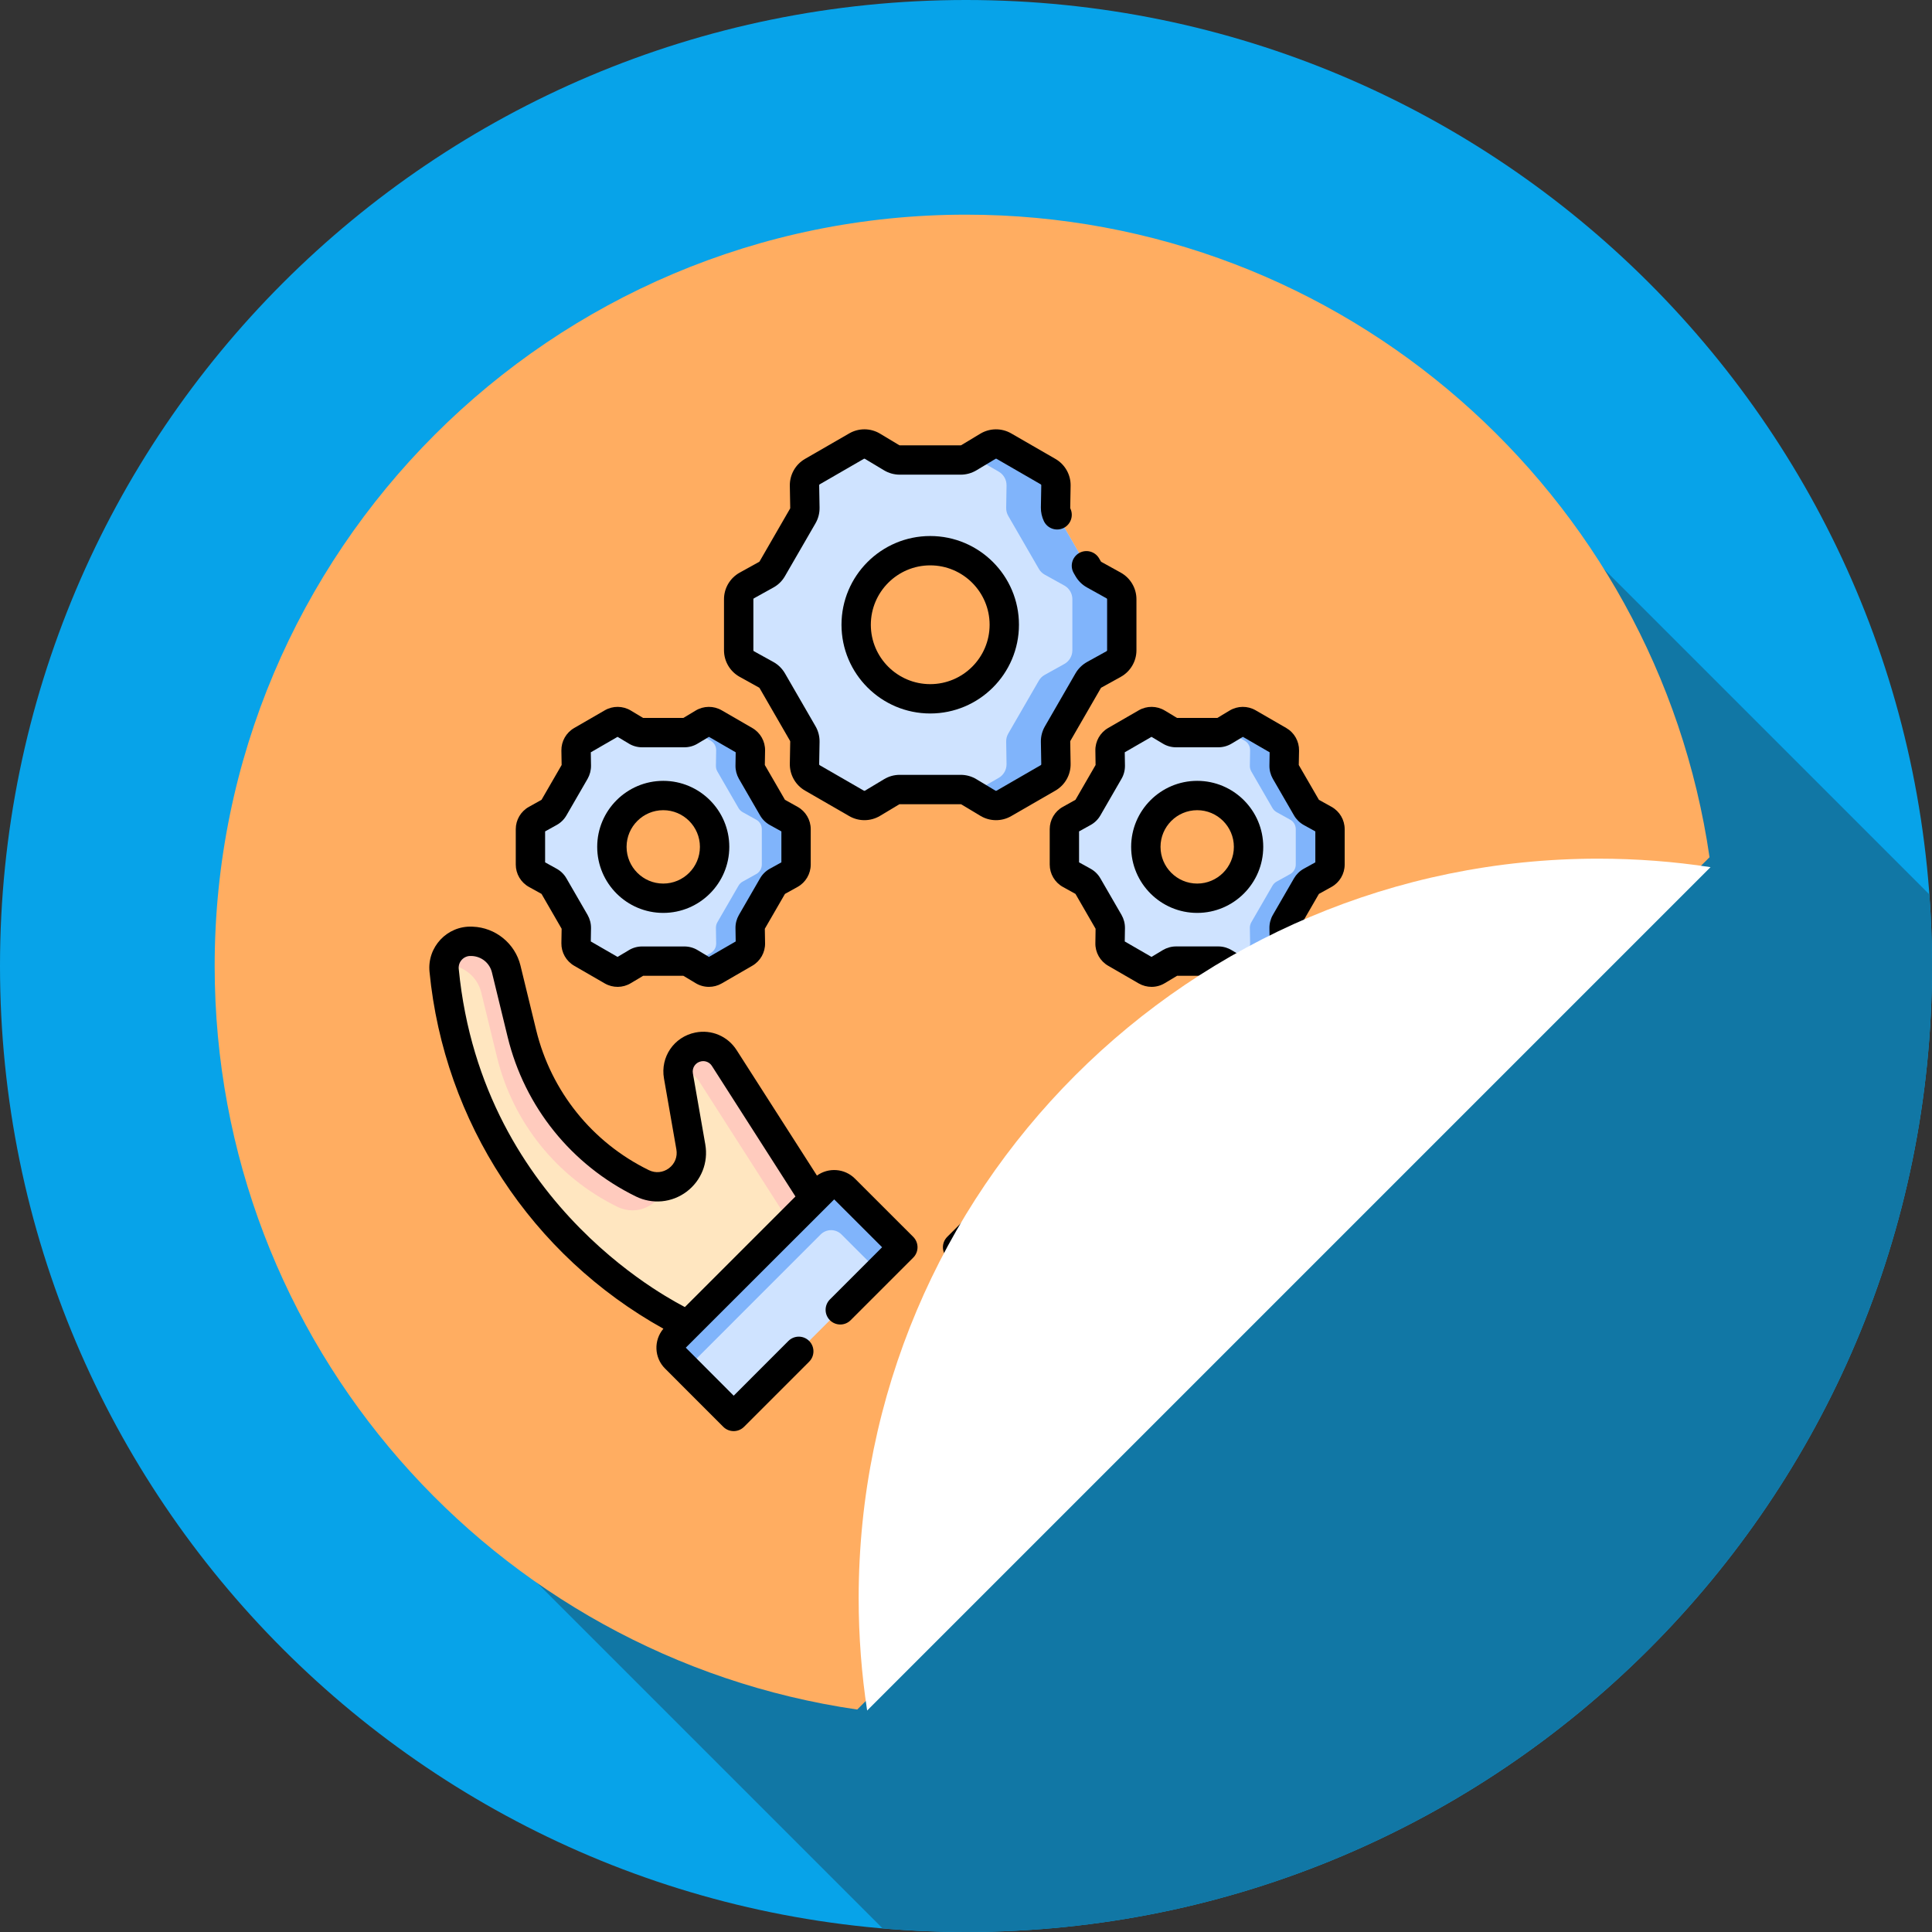<svg width="54" height="54" viewBox="0 0 54 54" fill="none" xmlns="http://www.w3.org/2000/svg">
<rect x="0" y="0" width="54" height="54" fill="#333333" stroke="none"/>
<g clip-path="url(#clip0)">
<path d="M27 54C41.912 54 54 41.912 54 27C54 12.088 41.912 0 27 0C12.088 0 0 12.088 0 27C0 41.912 12.088 54 27 54Z" fill="#07A3E9"/>
<path d="M54 27C54 26.327 53.975 25.661 53.926 25L43.587 14.661L12.149 41.379L24.669 53.899C25.438 53.965 26.215 54 27 54C41.912 54 54 41.912 54 27Z" fill="#1177A5"/>
<path fill-rule="evenodd" clip-rule="evenodd" d="M47.782 23.96L23.96 47.782C13.803 46.309 6 37.566 6 27C6 15.402 15.402 6 27 6C37.566 6 46.309 13.803 47.782 23.96Z" fill="#FFAD61"/>
<g clip-path="url(#clip1)">
<path d="M32.786 37.041L33.225 36.798C36.811 34.818 39.191 31.198 39.586 27.121C39.63 26.675 39.27 26.293 38.822 26.31L38.802 26.311C38.345 26.328 37.959 26.643 37.852 27.083L37.412 28.887C36.967 30.714 35.733 32.248 34.044 33.074C33.347 33.415 32.557 32.822 32.691 32.057L33.038 30.07C33.103 29.696 32.858 29.337 32.485 29.262C32.202 29.206 31.913 29.328 31.757 29.572L29.243 33.498L29.285 34.603L31.72 37.038L32.786 37.041Z" fill="#FFE6C0"/>
<path d="M32.283 29.372L31.936 31.358C31.84 31.909 32.223 32.371 32.705 32.459C32.673 32.334 32.666 32.199 32.691 32.057L33.038 30.07C33.103 29.696 32.858 29.337 32.485 29.262C32.42 29.25 32.356 29.246 32.293 29.251C32.293 29.291 32.29 29.331 32.283 29.372Z" fill="#FFCBBE"/>
<path d="M38.833 26.31C38.835 26.347 38.835 26.384 38.832 26.422C38.436 30.499 36.057 34.119 32.471 36.099L32.031 36.342L31.021 36.339L31.72 37.037L32.786 37.041L33.225 36.798C36.811 34.818 39.191 31.198 39.586 27.121C39.629 26.678 39.276 26.3 38.833 26.31Z" fill="#FFCBBE"/>
<path d="M31.494 39.59L33.122 37.961C33.283 37.8 33.283 37.539 33.122 37.378L28.977 33.233C28.816 33.072 28.555 33.072 28.394 33.233L26.765 34.861L31.494 39.59Z" fill="#CFE3FF"/>
<path d="M33.122 37.378L28.977 33.233C28.816 33.072 28.555 33.072 28.394 33.233L28.067 33.559L31.8 37.292C31.962 37.453 31.962 37.715 31.8 37.876L30.79 38.886L31.494 39.59L33.122 37.961C33.284 37.8 33.284 37.539 33.122 37.378Z" fill="#80B4FB"/>
<path d="M19.214 37.041L18.775 36.798C15.189 34.818 12.809 31.198 12.414 27.121C12.37 26.675 12.73 26.293 13.178 26.31L13.198 26.311C13.655 26.328 14.041 26.643 14.148 27.083L14.588 28.887C15.033 30.714 16.267 32.248 17.956 33.074C18.653 33.415 19.443 32.822 19.309 32.057L18.962 30.07C18.897 29.696 19.142 29.337 19.515 29.262C19.799 29.206 20.088 29.328 20.243 29.572L22.757 33.498L22.715 34.603L20.28 37.038L19.214 37.041Z" fill="#FFE6C0"/>
<path d="M12.481 26.968L12.501 26.968C12.958 26.986 13.344 27.301 13.451 27.741L13.891 29.545C14.336 31.372 15.57 32.906 17.259 33.732C17.817 34.005 18.433 33.679 18.589 33.147C18.389 33.195 18.168 33.178 17.956 33.074C16.267 32.248 15.033 30.714 14.588 28.887L14.148 27.083C14.041 26.643 13.655 26.328 13.198 26.311L13.178 26.31C12.782 26.295 12.456 26.592 12.415 26.969C12.437 26.968 12.459 26.967 12.481 26.968Z" fill="#FFCBBE"/>
<path d="M20.243 29.572C20.088 29.328 19.799 29.206 19.515 29.262C19.197 29.326 18.973 29.596 18.954 29.907C19.19 29.906 19.415 30.025 19.546 30.23L22.06 34.156L22.017 35.261L20.241 37.037L20.28 37.037L22.715 34.603L22.757 33.498L20.243 29.572Z" fill="#FFCBBE"/>
<path d="M20.506 39.59L18.878 37.961C18.716 37.8 18.716 37.539 18.878 37.378L23.023 33.233C23.184 33.072 23.445 33.072 23.606 33.233L25.235 34.861L20.506 39.59Z" fill="#CFE3FF"/>
<path d="M19.179 38.263L22.937 34.504C23.098 34.343 23.36 34.343 23.521 34.504L24.556 35.54L25.235 34.861L23.606 33.233C23.445 33.072 23.184 33.072 23.023 33.233L18.878 37.378C18.716 37.539 18.716 37.8 18.878 37.961L19.179 38.263Z" fill="#80B4FB"/>
<path d="M30.582 16.064L31.128 16.366C31.267 16.443 31.354 16.59 31.354 16.749V18.177C31.354 18.336 31.267 18.483 31.128 18.56L30.582 18.862C30.513 18.901 30.455 18.958 30.415 19.027L29.562 20.505C29.522 20.573 29.502 20.652 29.503 20.732L29.514 21.355C29.517 21.515 29.433 21.663 29.295 21.742L28.059 22.456C27.921 22.536 27.75 22.534 27.614 22.452L27.079 22.131C27.011 22.09 26.933 22.068 26.853 22.068H25.147C25.067 22.068 24.989 22.09 24.921 22.131L24.386 22.452C24.25 22.534 24.079 22.536 23.941 22.456L22.705 21.742C22.567 21.663 22.483 21.515 22.486 21.355L22.497 20.732C22.498 20.652 22.478 20.573 22.438 20.505L21.585 19.027C21.545 18.958 21.488 18.901 21.418 18.862L20.872 18.56C20.733 18.483 20.646 18.336 20.646 18.177V16.75C20.646 16.59 20.733 16.443 20.872 16.366L21.418 16.064C21.488 16.025 21.545 15.968 21.585 15.899L22.438 14.421C22.478 14.352 22.498 14.274 22.497 14.194L22.486 13.571C22.483 13.411 22.567 13.263 22.705 13.183L23.941 12.47C24.079 12.39 24.25 12.392 24.386 12.474L24.921 12.795C24.989 12.836 25.067 12.858 25.147 12.858H26.853C26.933 12.858 27.011 12.836 27.079 12.795L27.614 12.474C27.75 12.392 27.921 12.39 28.059 12.47L29.295 13.183C29.433 13.263 29.517 13.411 29.514 13.571L29.503 14.194C29.502 14.274 29.522 14.352 29.562 14.421L30.415 15.899C30.455 15.968 30.513 16.025 30.582 16.064ZM26 15.393C24.857 15.393 23.93 16.32 23.93 17.463C23.93 18.606 24.857 19.533 26 19.533C27.143 19.533 28.07 18.606 28.07 17.463C28.07 16.32 27.143 15.393 26 15.393Z" fill="#CFE3FF"/>
<path d="M31.128 16.365L30.582 16.063C30.513 16.024 30.455 15.967 30.415 15.898L29.562 14.42C29.522 14.351 29.502 14.273 29.503 14.194L29.514 13.57C29.517 13.411 29.433 13.262 29.295 13.182L28.059 12.469C27.921 12.389 27.75 12.391 27.614 12.473L27.159 12.746L27.914 13.182C28.052 13.262 28.136 13.411 28.133 13.57L28.123 14.194C28.121 14.273 28.142 14.351 28.181 14.42L29.035 15.898C29.074 15.967 29.132 16.024 29.202 16.063L29.747 16.365C29.887 16.442 29.973 16.589 29.973 16.748V18.176C29.973 18.335 29.887 18.482 29.747 18.559L29.202 18.862C29.132 18.9 29.074 18.957 29.035 19.026L28.181 20.504C28.141 20.573 28.121 20.651 28.123 20.731L28.133 21.354C28.136 21.514 28.052 21.662 27.914 21.742L27.159 22.178L27.614 22.451C27.75 22.533 27.921 22.535 28.059 22.455L29.295 21.742C29.433 21.662 29.517 21.514 29.514 21.354L29.503 20.731C29.502 20.651 29.522 20.573 29.562 20.504L30.415 19.026C30.455 18.957 30.513 18.9 30.582 18.862L31.128 18.559C31.267 18.482 31.354 18.335 31.354 18.176V16.749C31.354 16.589 31.267 16.442 31.128 16.365Z" fill="#80B4FB"/>
<path d="M36.639 22.7L37.017 22.91C37.114 22.963 37.174 23.065 37.174 23.175V24.165C37.174 24.276 37.114 24.377 37.017 24.431L36.639 24.64C36.591 24.667 36.551 24.707 36.523 24.755L35.932 25.779C35.904 25.827 35.89 25.881 35.891 25.936L35.898 26.369C35.9 26.479 35.842 26.582 35.746 26.637L34.89 27.132C34.794 27.188 34.676 27.186 34.581 27.13L34.21 26.907C34.163 26.878 34.109 26.863 34.054 26.863H32.87C32.815 26.863 32.761 26.878 32.714 26.907L32.343 27.13C32.248 27.186 32.13 27.188 32.034 27.132L31.177 26.637C31.082 26.582 31.024 26.479 31.026 26.369L31.033 25.936C31.034 25.881 31.02 25.827 30.992 25.779L30.401 24.755C30.373 24.707 30.333 24.667 30.285 24.64L29.907 24.431C29.81 24.377 29.75 24.276 29.75 24.165V23.175C29.75 23.065 29.81 22.963 29.907 22.91L30.285 22.7C30.333 22.673 30.373 22.634 30.401 22.586L30.992 21.561C31.02 21.514 31.034 21.459 31.033 21.404L31.026 20.972C31.024 20.861 31.082 20.758 31.177 20.703L32.034 20.208C32.13 20.153 32.248 20.154 32.343 20.211L32.714 20.434C32.761 20.462 32.815 20.477 32.87 20.477H34.054C34.109 20.477 34.163 20.462 34.21 20.434L34.581 20.211C34.676 20.154 34.794 20.153 34.89 20.208L35.746 20.703C35.842 20.758 35.9 20.861 35.898 20.972L35.891 21.404C35.89 21.459 35.904 21.514 35.932 21.561L36.523 22.586C36.551 22.634 36.591 22.673 36.639 22.7ZM33.462 22.235C32.669 22.235 32.026 22.878 32.026 23.67C32.026 24.463 32.669 25.106 33.462 25.106C34.255 25.106 34.898 24.463 34.898 23.67C34.898 22.878 34.255 22.235 33.462 22.235Z" fill="#CFE3FF"/>
<path d="M37.017 22.91L36.639 22.7C36.591 22.673 36.551 22.634 36.523 22.586L35.932 21.561C35.904 21.514 35.89 21.459 35.891 21.404L35.898 20.972C35.9 20.861 35.842 20.758 35.746 20.703L34.89 20.208C34.794 20.153 34.676 20.154 34.581 20.211L34.265 20.401L34.789 20.703C34.885 20.758 34.943 20.861 34.941 20.972L34.934 21.404C34.933 21.459 34.947 21.514 34.974 21.561L35.566 22.586C35.594 22.634 35.634 22.673 35.682 22.7L36.06 22.91C36.157 22.963 36.217 23.065 36.217 23.176V24.165C36.217 24.276 36.157 24.377 36.06 24.431L35.682 24.641C35.634 24.667 35.594 24.707 35.566 24.755L34.974 25.779C34.947 25.827 34.933 25.881 34.934 25.936L34.941 26.369C34.943 26.479 34.885 26.582 34.789 26.638L34.265 26.94L34.581 27.13C34.676 27.187 34.794 27.188 34.89 27.132L35.746 26.638C35.842 26.582 35.9 26.479 35.898 26.369L35.891 25.936C35.89 25.881 35.904 25.827 35.932 25.779L36.523 24.755C36.551 24.707 36.591 24.667 36.639 24.641L37.017 24.431C37.114 24.377 37.174 24.276 37.174 24.165V23.176C37.174 23.065 37.114 22.963 37.017 22.91Z" fill="#80B4FB"/>
<path d="M21.715 22.701L22.093 22.91C22.19 22.964 22.25 23.066 22.25 23.176V24.166C22.25 24.276 22.19 24.378 22.093 24.432L21.715 24.641C21.667 24.668 21.627 24.707 21.599 24.755L21.008 25.78C20.98 25.828 20.966 25.882 20.967 25.937L20.974 26.37C20.976 26.48 20.918 26.583 20.823 26.638L19.966 27.133C19.87 27.188 19.752 27.187 19.657 27.131L19.286 26.908C19.239 26.879 19.185 26.864 19.13 26.864H17.946C17.891 26.864 17.837 26.879 17.79 26.908L17.419 27.131C17.324 27.187 17.206 27.188 17.11 27.133L16.254 26.639C16.158 26.583 16.1 26.48 16.102 26.37L16.109 25.938C16.11 25.882 16.096 25.828 16.068 25.78L15.477 24.755C15.449 24.708 15.409 24.668 15.361 24.642L14.983 24.432C14.886 24.378 14.826 24.276 14.826 24.166V23.177C14.826 23.066 14.886 22.964 14.983 22.911L15.361 22.701C15.409 22.674 15.449 22.635 15.477 22.587L16.068 21.562C16.096 21.515 16.11 21.46 16.109 21.405L16.102 20.973C16.1 20.862 16.158 20.759 16.254 20.704L17.11 20.209C17.206 20.154 17.324 20.155 17.419 20.212L17.79 20.435C17.837 20.463 17.891 20.478 17.946 20.478H19.13C19.185 20.478 19.239 20.463 19.286 20.435L19.657 20.212C19.752 20.155 19.87 20.154 19.966 20.209L20.823 20.704C20.918 20.759 20.977 20.862 20.974 20.973L20.967 21.405C20.966 21.46 20.98 21.515 21.008 21.562L21.599 22.587C21.627 22.635 21.667 22.674 21.715 22.701ZM18.538 22.236C17.745 22.236 17.103 22.878 17.103 23.671C17.103 24.464 17.745 25.107 18.538 25.107C19.331 25.107 19.974 24.464 19.974 23.671C19.974 22.878 19.331 22.236 18.538 22.236Z" fill="#CFE3FF"/>
<path d="M22.093 22.91L21.715 22.7C21.667 22.673 21.627 22.634 21.599 22.586L21.008 21.561C20.98 21.514 20.966 21.459 20.967 21.404L20.974 20.972C20.977 20.861 20.918 20.758 20.823 20.703L19.966 20.208C19.87 20.153 19.752 20.154 19.657 20.211L19.341 20.401L19.865 20.703C19.961 20.758 20.019 20.861 20.017 20.972L20.01 21.404C20.009 21.459 20.023 21.514 20.05 21.561L20.642 22.586C20.67 22.634 20.71 22.673 20.758 22.7L21.136 22.91C21.233 22.963 21.293 23.065 21.293 23.176V24.165C21.293 24.276 21.233 24.377 21.136 24.431L20.758 24.641C20.71 24.667 20.67 24.707 20.642 24.755L20.05 25.779C20.023 25.827 20.009 25.881 20.01 25.936L20.017 26.369C20.019 26.479 19.961 26.582 19.865 26.638L19.341 26.94L19.657 27.13C19.752 27.187 19.87 27.188 19.966 27.132L20.823 26.638C20.918 26.582 20.977 26.479 20.974 26.369L20.967 25.936C20.966 25.881 20.98 25.827 21.008 25.779L21.599 24.755C21.627 24.707 21.667 24.667 21.715 24.641L22.093 24.431C22.19 24.377 22.25 24.276 22.25 24.165V23.176C22.25 23.065 22.19 22.963 22.093 22.91Z" fill="#80B4FB"/>
<path d="M38.807 25.9L38.786 25.901C38.151 25.925 37.603 26.371 37.453 26.986L37.014 28.79C36.596 30.504 35.448 31.931 33.864 32.706C33.678 32.797 33.468 32.777 33.302 32.652C33.137 32.528 33.059 32.332 33.095 32.128L33.442 30.141C33.546 29.542 33.161 28.98 32.565 28.86C32.113 28.77 31.66 28.962 31.411 29.351L29.166 32.858C28.845 32.626 28.393 32.654 28.104 32.943L26.475 34.571C26.315 34.732 26.315 34.991 26.475 35.151L31.204 39.88C31.284 39.96 31.389 40 31.494 40C31.599 40 31.704 39.96 31.784 39.88L33.412 38.252C33.717 37.947 33.732 37.461 33.458 37.138C33.98 36.847 34.49 36.514 34.974 36.148C35.154 36.011 35.19 35.753 35.053 35.573C34.916 35.392 34.659 35.357 34.478 35.494C33.646 36.125 32.949 36.478 32.858 36.533L29.766 33.442L32.102 29.793C32.167 29.691 32.286 29.641 32.404 29.665C32.56 29.696 32.661 29.843 32.633 30L32.286 31.987C32.198 32.493 32.398 32.999 32.809 33.308C33.22 33.617 33.762 33.668 34.224 33.443C36.028 32.561 37.336 30.936 37.811 28.985L38.25 27.18C38.392 26.599 39.227 26.572 39.178 27.081C38.908 29.864 37.664 32.483 35.676 34.454C35.515 34.614 35.514 34.873 35.673 35.034C35.833 35.195 36.092 35.196 36.253 35.037C38.377 32.931 39.706 30.134 39.995 27.16C40.061 26.472 39.508 25.875 38.807 25.9ZM31.494 39.01L27.346 34.862L28.687 33.523L32.832 37.671L31.494 39.01Z" fill="black"/>
<path d="M20.674 18.918L21.219 19.22C21.223 19.223 21.227 19.226 21.23 19.231L22.083 20.709C22.086 20.713 22.087 20.718 22.087 20.724L22.076 21.347C22.071 21.655 22.233 21.943 22.5 22.097L23.736 22.81C23.867 22.886 24.014 22.924 24.16 22.924C24.312 22.924 24.463 22.884 24.598 22.803L25.132 22.482C25.137 22.479 25.142 22.478 25.147 22.478H26.853C26.858 22.478 26.864 22.479 26.868 22.482L27.403 22.803C27.667 22.962 27.997 22.965 28.264 22.81L29.5 22.097C29.767 21.943 29.93 21.655 29.924 21.347L29.913 20.724C29.913 20.718 29.915 20.713 29.917 20.709L30.77 19.231C30.773 19.226 30.777 19.223 30.781 19.22L31.327 18.918C31.596 18.768 31.764 18.484 31.764 18.176V16.748C31.764 16.44 31.596 16.156 31.327 16.006L30.781 15.704C30.777 15.701 30.773 15.698 30.77 15.693L30.721 15.608C30.608 15.412 30.357 15.345 30.161 15.458C29.965 15.571 29.898 15.822 30.011 16.018L30.06 16.103C30.137 16.237 30.249 16.347 30.384 16.421L30.929 16.724C30.938 16.729 30.944 16.738 30.944 16.748V18.176C30.944 18.186 30.938 18.195 30.929 18.201L30.383 18.503C30.249 18.578 30.137 18.688 30.06 18.821L29.207 20.299C29.13 20.432 29.09 20.584 29.093 20.738L29.104 21.361C29.104 21.372 29.099 21.381 29.09 21.386L27.854 22.1C27.845 22.105 27.834 22.105 27.825 22.1L27.291 21.779C27.159 21.699 27.007 21.657 26.853 21.657H25.147C24.993 21.657 24.842 21.699 24.71 21.779L24.175 22.1C24.166 22.105 24.155 22.105 24.146 22.1L22.91 21.387C22.902 21.381 22.896 21.372 22.896 21.361L22.907 20.738C22.91 20.584 22.871 20.432 22.794 20.299L21.94 18.821C21.863 18.688 21.752 18.578 21.617 18.503L21.071 18.201C21.062 18.195 21.057 18.186 21.057 18.176V16.748C21.057 16.738 21.062 16.729 21.071 16.724L21.617 16.421C21.752 16.347 21.863 16.237 21.94 16.103L22.794 14.626C22.871 14.492 22.91 14.34 22.907 14.186L22.896 13.563C22.896 13.553 22.901 13.543 22.91 13.538L24.146 12.824C24.155 12.819 24.166 12.819 24.175 12.825L24.71 13.146C24.842 13.225 24.993 13.267 25.147 13.267H26.853C27.007 13.267 27.158 13.225 27.291 13.146L27.825 12.825C27.834 12.819 27.845 12.819 27.854 12.824L29.09 13.538C29.099 13.543 29.104 13.553 29.104 13.563L29.093 14.186C29.091 14.315 29.12 14.446 29.176 14.565C29.274 14.77 29.518 14.857 29.723 14.76C29.927 14.662 30.014 14.418 29.917 14.213C29.914 14.207 29.913 14.203 29.913 14.201L29.924 13.577C29.93 13.269 29.767 12.981 29.5 12.827L28.264 12.114C27.997 11.96 27.667 11.962 27.402 12.121L26.868 12.442C26.864 12.445 26.858 12.447 26.853 12.447H25.147C25.142 12.447 25.137 12.445 25.132 12.442L24.598 12.121C24.334 11.962 24.003 11.959 23.736 12.114L22.5 12.827C22.233 12.981 22.071 13.269 22.076 13.577L22.087 14.201C22.087 14.206 22.086 14.211 22.083 14.215L21.23 15.693C21.227 15.698 21.223 15.701 21.219 15.704L20.673 16.006C20.404 16.156 20.236 16.44 20.236 16.748V18.175C20.236 18.484 20.404 18.768 20.674 18.918Z" fill="black"/>
<path d="M26 14.982C24.632 14.982 23.52 16.094 23.52 17.462C23.52 18.83 24.632 19.942 26 19.942C27.368 19.942 28.48 18.83 28.48 17.462C28.481 16.094 27.368 14.982 26 14.982ZM26 19.122C25.085 19.122 24.34 18.378 24.34 17.462C24.34 16.547 25.085 15.802 26 15.802C26.915 15.802 27.66 16.547 27.66 17.462C27.66 18.378 26.915 19.122 26 19.122Z" fill="black"/>
<path d="M33.462 25.516C34.48 25.516 35.308 24.688 35.308 23.67C35.308 22.653 34.48 21.825 33.462 21.825C32.444 21.825 31.616 22.653 31.616 23.67C31.616 24.688 32.444 25.516 33.462 25.516ZM33.462 22.645C34.027 22.645 34.487 23.105 34.487 23.67C34.487 24.236 34.027 24.696 33.462 24.696C32.897 24.696 32.437 24.236 32.437 23.67C32.437 23.105 32.897 22.645 33.462 22.645Z" fill="black"/>
<path d="M30.616 20.979L30.622 21.382L30.06 22.355L29.708 22.551C29.481 22.677 29.34 22.916 29.34 23.176V24.165C29.34 24.424 29.481 24.664 29.708 24.79L30.06 24.985L30.622 25.959L30.616 26.362C30.611 26.621 30.748 26.863 30.973 26.993L31.829 27.488C31.94 27.551 32.063 27.583 32.187 27.583C32.314 27.583 32.441 27.549 32.554 27.481L32.9 27.274H34.024L34.37 27.481C34.592 27.615 34.87 27.617 35.095 27.488L35.952 26.993C36.176 26.863 36.313 26.621 36.309 26.362L36.301 25.959L36.864 24.985L37.216 24.79C37.443 24.664 37.584 24.424 37.584 24.165V23.176C37.584 22.916 37.443 22.677 37.216 22.551L36.864 22.355L36.301 21.382L36.309 20.979C36.313 20.719 36.176 20.477 35.952 20.348L35.095 19.853C34.87 19.723 34.592 19.726 34.37 19.859L34.024 20.067H32.9L32.554 19.859C32.332 19.726 32.054 19.723 31.829 19.853L30.972 20.348C30.748 20.478 30.611 20.719 30.616 20.979ZM31.437 21.027L32.185 20.595L32.503 20.785C32.614 20.852 32.741 20.887 32.87 20.887H34.054C34.183 20.887 34.31 20.852 34.422 20.785L34.739 20.595L35.487 21.027L35.481 21.397C35.479 21.527 35.512 21.654 35.576 21.767L36.168 22.791C36.233 22.903 36.327 22.996 36.44 23.059L36.764 23.238V24.103L36.44 24.282C36.327 24.345 36.233 24.438 36.168 24.549L35.576 25.574C35.512 25.686 35.479 25.814 35.481 25.944L35.487 26.314L34.739 26.746L34.421 26.555C34.31 26.489 34.183 26.453 34.054 26.453H32.87C32.741 26.453 32.614 26.489 32.502 26.555L32.185 26.746L31.437 26.314L31.443 25.944C31.445 25.814 31.412 25.686 31.348 25.574L30.756 24.55C30.691 24.437 30.597 24.345 30.484 24.282L30.16 24.103V23.238L30.483 23.059C30.597 22.996 30.691 22.904 30.756 22.791L31.347 21.767C31.412 21.655 31.445 21.527 31.443 21.397L31.437 21.027Z" fill="black"/>
<path d="M18.538 25.516C19.556 25.516 20.384 24.688 20.384 23.67C20.384 22.653 19.556 21.825 18.538 21.825C17.52 21.825 16.692 22.653 16.692 23.67C16.692 24.688 17.52 25.516 18.538 25.516ZM18.538 22.645C19.103 22.645 19.563 23.105 19.563 23.67C19.563 24.236 19.103 24.696 18.538 24.696C17.973 24.696 17.513 24.236 17.513 23.67C17.513 23.105 17.973 22.645 18.538 22.645Z" fill="black"/>
<path d="M14.784 24.79L15.136 24.985L15.698 25.959L15.691 26.362C15.687 26.621 15.824 26.863 16.048 26.993L16.905 27.488C17.13 27.617 17.408 27.615 17.63 27.481L17.976 27.274H19.1L19.446 27.481C19.559 27.549 19.686 27.583 19.814 27.583C19.937 27.583 20.06 27.552 20.171 27.488L21.027 26.993C21.252 26.863 21.389 26.621 21.384 26.362L21.377 25.959L21.94 24.985L22.292 24.79C22.519 24.664 22.66 24.424 22.66 24.165V23.176C22.66 22.916 22.519 22.677 22.292 22.551L21.94 22.355L21.377 21.382L21.384 20.979C21.389 20.719 21.252 20.478 21.027 20.348L20.171 19.853C19.946 19.723 19.668 19.726 19.446 19.859L19.1 20.067H17.976L17.63 19.859C17.408 19.726 17.13 19.723 16.905 19.853L16.049 20.348C15.824 20.478 15.687 20.719 15.691 20.979L15.698 21.382L15.136 22.355L14.784 22.551C14.557 22.677 14.416 22.916 14.416 23.176V24.165C14.416 24.425 14.557 24.664 14.784 24.79ZM15.236 23.238L15.559 23.059C15.673 22.996 15.767 22.904 15.832 22.791L16.424 21.767C16.488 21.654 16.521 21.526 16.519 21.397L16.513 21.027L17.261 20.595L17.578 20.785C17.689 20.852 17.817 20.887 17.946 20.887H19.13C19.259 20.887 19.387 20.852 19.497 20.785L19.815 20.595L20.563 21.027L20.557 21.397C20.555 21.526 20.588 21.654 20.652 21.767L21.244 22.791C21.309 22.904 21.403 22.996 21.517 23.059L21.84 23.238V24.103L21.516 24.282C21.403 24.345 21.309 24.437 21.244 24.55L20.652 25.575C20.588 25.687 20.555 25.814 20.557 25.944L20.563 26.314L19.815 26.746L19.498 26.556C19.387 26.489 19.259 26.454 19.13 26.454H17.946C17.817 26.454 17.69 26.489 17.579 26.556L17.261 26.746L16.513 26.314L16.519 25.944C16.521 25.814 16.488 25.687 16.424 25.574L15.832 24.55C15.767 24.437 15.673 24.345 15.56 24.282L15.236 24.103V23.238H15.236Z" fill="black"/>
<path d="M23.896 32.943C23.607 32.654 23.155 32.626 22.834 32.858L20.589 29.351C20.34 28.962 19.887 28.769 19.435 28.86C18.839 28.98 18.454 29.542 18.558 30.141L18.905 32.127C18.941 32.331 18.863 32.528 18.698 32.652C18.532 32.776 18.322 32.797 18.136 32.706C16.552 31.931 15.404 30.504 14.986 28.79L14.547 26.986C14.397 26.371 13.849 25.924 13.213 25.901L13.193 25.9C12.498 25.873 11.938 26.468 12.005 27.16C12.413 31.361 14.856 35.087 18.542 37.138C18.268 37.461 18.283 37.947 18.588 38.251L20.216 39.88C20.296 39.96 20.401 40 20.506 40C20.611 40 20.716 39.96 20.796 39.88L22.616 38.06C22.776 37.9 22.776 37.64 22.616 37.48C22.456 37.32 22.197 37.32 22.036 37.48L20.507 39.01L19.168 37.668L23.316 33.523L24.655 34.861L23.196 36.32C23.036 36.481 23.036 36.74 23.196 36.9C23.356 37.06 23.616 37.061 23.776 36.9L25.525 35.151C25.602 35.075 25.645 34.97 25.645 34.861C25.645 34.752 25.602 34.648 25.525 34.571L23.896 32.943ZM12.822 27.081C12.802 26.88 12.967 26.71 13.163 26.72C13.168 26.72 13.188 26.721 13.183 26.72C13.458 26.731 13.685 26.915 13.75 27.18L14.189 28.984C14.664 30.936 15.972 32.56 17.776 33.443C18.238 33.668 18.78 33.617 19.191 33.308C19.601 32.999 19.802 32.493 19.713 31.986L19.366 30C19.339 29.843 19.44 29.696 19.596 29.665C19.715 29.641 19.833 29.691 19.898 29.793L22.233 33.442L19.142 36.533C19.093 36.487 13.479 33.851 12.822 27.081Z" fill="black"/>
</g>
<path d="M47.81 24.237C46.787 24.081 45.739 24 44.672 24C33.255 24 24 33.255 24 44.672C24 45.739 24.081 46.787 24.237 47.81L47.81 24.237Z" fill="white"/>
</g>
<defs>
<clipPath id="clip0">
<rect width="54" height="54" fill="white"/>
</clipPath>
<clipPath id="clip1">
<rect width="28" height="28" fill="white" transform="translate(12 12)"/>
</clipPath>
</defs>
</svg>
